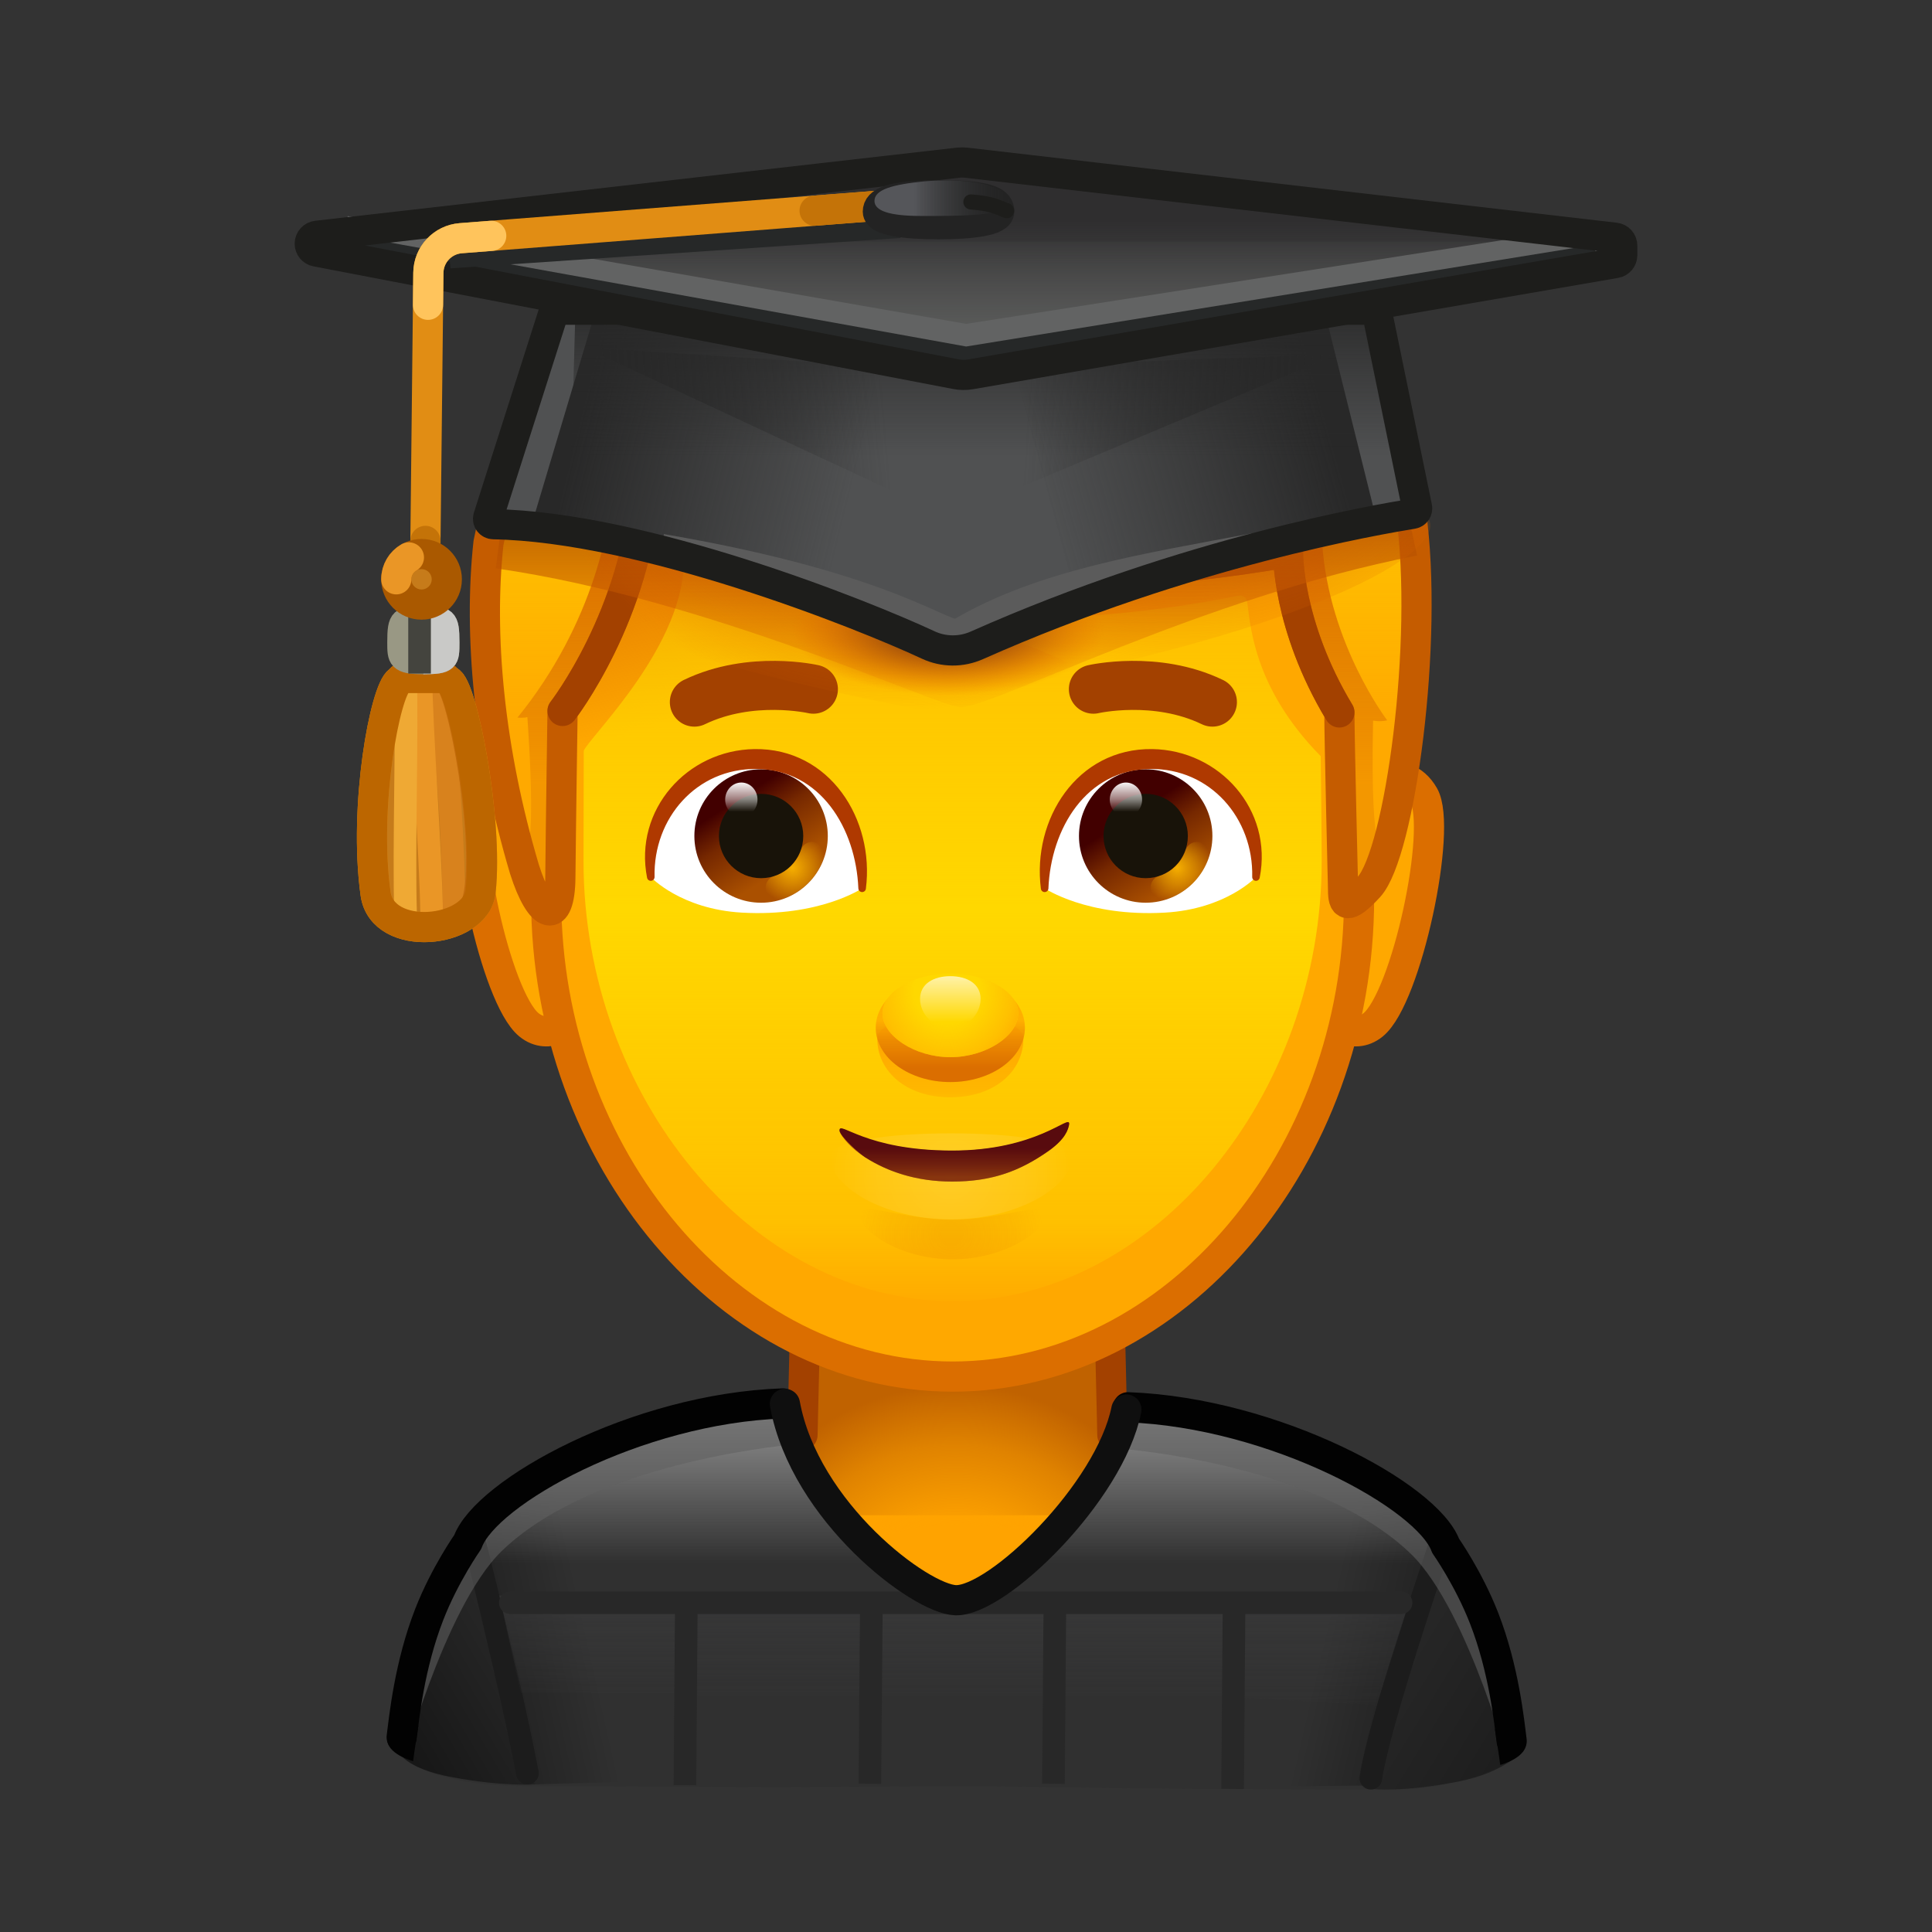 <svg xmlns="http://www.w3.org/2000/svg" xmlns:xlink="http://www.w3.org/1999/xlink" viewBox="0 0 512 512" width="512" height="512" style="width: 100%; height: 100%; transform: translate3d(0,0,0); content-visibility: visible;" preserveAspectRatio="xMidYMid meet"><rect x="0" y="0" width="512" height="512" fill="#333333" stroke="none"/><defs><clipPath id="__lottie_element_2"><rect width="512" height="512" x="0" y="0"></rect></clipPath><linearGradient id="__lottie_element_6" spreadMethod="pad" gradientUnits="userSpaceOnUse" x1="-49.614" y1="-11.889" x2="37.705" y2="9.558"><stop offset="17%" stop-color="rgb(40,40,40)" stop-opacity="1"></stop><stop offset="58%" stop-color="rgb(40,40,40)" stop-opacity="0.5"></stop><stop offset="100%" stop-color="rgb(40,40,40)" stop-opacity="0"></stop></linearGradient><linearGradient id="__lottie_element_7" spreadMethod="pad" gradientUnits="userSpaceOnUse" x1="49.114" y1="-15.186" x2="-42.29" y2="10.602"><stop offset="17%" stop-color="rgb(40,40,40)" stop-opacity="1"></stop><stop offset="58%" stop-color="rgb(40,40,40)" stop-opacity="0.5"></stop><stop offset="100%" stop-color="rgb(40,40,40)" stop-opacity="0"></stop></linearGradient><linearGradient id="__lottie_element_8" spreadMethod="pad" gradientUnits="userSpaceOnUse" x1="-0.558" y1="-29.946" x2="-0.558" y2="30.311"><stop offset="0%" stop-color="rgb(40,40,40)" stop-opacity="1"></stop><stop offset="36%" stop-color="rgb(40,40,40)" stop-opacity="0.5"></stop><stop offset="73%" stop-color="rgb(40,40,40)" stop-opacity="0"></stop></linearGradient><linearGradient id="__lottie_element_9" spreadMethod="pad" gradientUnits="userSpaceOnUse" x1="-60.072" y1="3.647" x2="55.843" y2="-6.31"><stop offset="0%" stop-color="rgb(40,40,40)" stop-opacity="1"></stop><stop offset="36%" stop-color="rgb(40,40,40)" stop-opacity="0.5"></stop><stop offset="73%" stop-color="rgb(40,40,40)" stop-opacity="0"></stop></linearGradient><linearGradient id="__lottie_element_10" spreadMethod="pad" gradientUnits="userSpaceOnUse" x1="58.417" y1="1.924" x2="-56.732" y2="-5.225"><stop offset="0%" stop-color="rgb(40,40,40)" stop-opacity="1"></stop><stop offset="36%" stop-color="rgb(40,40,40)" stop-opacity="0.5"></stop><stop offset="73%" stop-color="rgb(40,40,40)" stop-opacity="0"></stop></linearGradient><linearGradient id="__lottie_element_11" spreadMethod="pad" gradientUnits="userSpaceOnUse" x1="-0.899" y1="34.471" x2="-0.899" y2="-29.983"><stop offset="0%" stop-color="rgb(68,68,68)" stop-opacity="0"></stop><stop offset="36%" stop-color="rgb(57,57,57)" stop-opacity="0.5"></stop><stop offset="72%" stop-color="rgb(47,46,47)" stop-opacity="1"></stop></linearGradient><linearGradient id="__lottie_element_12" spreadMethod="pad" gradientUnits="userSpaceOnUse" x1="-0.538" y1="-21.627" x2="-0.538" y2="22.866"><stop offset="0%" stop-color="rgb(100,101,99)" stop-opacity="0"></stop><stop offset="50%" stop-color="rgb(100,101,99)" stop-opacity="0.5"></stop><stop offset="100%" stop-color="rgb(100,101,99)" stop-opacity="1"></stop></linearGradient><linearGradient id="__lottie_element_13" spreadMethod="pad" gradientUnits="userSpaceOnUse" x1="-20.59" y1="-0.526" x2="17.999" y2="-0.526"><stop offset="34%" stop-color="rgb(98,99,104)" stop-opacity="0.8"></stop><stop offset="67%" stop-color="rgb(69,70,72)" stop-opacity="0.4"></stop><stop offset="100%" stop-color="rgb(40,40,40)" stop-opacity="0"></stop></linearGradient><linearGradient id="__lottie_element_17" spreadMethod="pad" gradientUnits="userSpaceOnUse" x1="-0.475" y1="-32.726" x2="-0.475" y2="32.428"><stop offset="0%" stop-color="rgb(161,72,0)" stop-opacity="1"></stop><stop offset="50%" stop-color="rgb(197,87,0)" stop-opacity="0.5"></stop><stop offset="100%" stop-color="rgb(232,103,0)" stop-opacity="0"></stop></linearGradient><radialGradient id="__lottie_element_18" spreadMethod="pad" gradientUnits="userSpaceOnUse" cx="21.966" cy="-81.221" r="103.237" fx="21.966" fy="-81.221"><stop offset="31%" stop-color="rgb(151,74,12)" stop-opacity="1"></stop><stop offset="66%" stop-color="rgb(192,88,6)" stop-opacity="0.5"></stop><stop offset="100%" stop-color="rgb(232,103,0)" stop-opacity="0"></stop></radialGradient><radialGradient id="__lottie_element_19" spreadMethod="pad" gradientUnits="userSpaceOnUse" cx="19.774" cy="-94.771" r="112.347" fx="19.774" fy="-94.771"><stop offset="31%" stop-color="rgb(151,74,12)" stop-opacity="1"></stop><stop offset="66%" stop-color="rgb(192,88,6)" stop-opacity="0.5"></stop><stop offset="100%" stop-color="rgb(232,103,0)" stop-opacity="0"></stop></radialGradient><radialGradient id="__lottie_element_20" spreadMethod="pad" gradientUnits="userSpaceOnUse" cx="-0.59" cy="-0.04" r="17.241" fx="-0.59" fy="-0.04"><stop offset="31%" stop-color="rgb(151,74,12)" stop-opacity="1"></stop><stop offset="66%" stop-color="rgb(192,88,6)" stop-opacity="0.5"></stop><stop offset="100%" stop-color="rgb(232,103,0)" stop-opacity="0"></stop></radialGradient><linearGradient id="__lottie_element_24" spreadMethod="pad" gradientUnits="userSpaceOnUse" x1="32.319" y1="-13.983" x2="-27.809" y2="21.634"><stop offset="0%" stop-color="rgb(0,0,0)" stop-opacity="0"></stop><stop offset="50%" stop-color="rgb(0,0,0)" stop-opacity="0.3"></stop><stop offset="100%" stop-color="rgb(0,0,0)" stop-opacity="0.6"></stop></linearGradient><linearGradient id="__lottie_element_25" spreadMethod="pad" gradientUnits="userSpaceOnUse" x1="-29.508" y1="-11.445" x2="22.96" y2="20.725"><stop offset="31%" stop-color="rgb(0,0,0)" stop-opacity="0.2"></stop><stop offset="65%" stop-color="rgb(0,0,0)" stop-opacity="0.3"></stop><stop offset="100%" stop-color="rgb(0,0,0)" stop-opacity="0.4"></stop></linearGradient><linearGradient id="__lottie_element_26" spreadMethod="pad" gradientUnits="userSpaceOnUse" x1="-25.669" y1="-2.693" x2="20.288" y2="8.03"><stop offset="43%" stop-color="rgb(0,0,0)" stop-opacity="0"></stop><stop offset="71%" stop-color="rgb(0,0,0)" stop-opacity="0.15"></stop><stop offset="100%" stop-color="rgb(0,0,0)" stop-opacity="0.3"></stop></linearGradient><linearGradient id="__lottie_element_27" spreadMethod="pad" gradientUnits="userSpaceOnUse" x1="24.144" y1="-3.656" x2="-23.728" y2="7.068"><stop offset="43%" stop-color="rgb(0,0,0)" stop-opacity="0"></stop><stop offset="71%" stop-color="rgb(0,0,0)" stop-opacity="0.15"></stop><stop offset="100%" stop-color="rgb(0,0,0)" stop-opacity="0.3"></stop></linearGradient><linearGradient id="__lottie_element_28" spreadMethod="pad" gradientUnits="userSpaceOnUse" x1="-0.269" y1="34.541" x2="-0.269" y2="-30.274"><stop offset="32%" stop-color="rgb(154,154,154)" stop-opacity="0"></stop><stop offset="66%" stop-color="rgb(154,154,154)" stop-opacity="0.5"></stop><stop offset="100%" stop-color="rgb(154,154,154)" stop-opacity="1"></stop></linearGradient><linearGradient id="__lottie_element_29" spreadMethod="pad" gradientUnits="userSpaceOnUse" x1="-0.037" y1="16.129" x2="-0.037" y2="-13.626"><stop offset="0%" stop-color="rgb(64,64,65)" stop-opacity="0"></stop><stop offset="50%" stop-color="rgb(64,64,65)" stop-opacity="0.3"></stop><stop offset="100%" stop-color="rgb(64,64,65)" stop-opacity="0.6"></stop><stop offset="100%" stop-color="rgb(64,64,65)" stop-opacity="0.8"></stop><stop offset="100%" stop-color="rgb(64,64,65)" stop-opacity="1"></stop></linearGradient><linearGradient id="__lottie_element_30" spreadMethod="pad" gradientUnits="userSpaceOnUse" x1="-0.676" y1="16.163" x2="-0.676" y2="-14.094"><stop offset="0%" stop-color="rgb(64,64,65)" stop-opacity="0"></stop><stop offset="50%" stop-color="rgb(64,64,65)" stop-opacity="0.3"></stop><stop offset="100%" stop-color="rgb(64,64,65)" stop-opacity="0.6"></stop><stop offset="100%" stop-color="rgb(64,64,65)" stop-opacity="0.8"></stop><stop offset="100%" stop-color="rgb(64,64,65)" stop-opacity="1"></stop></linearGradient><linearGradient id="__lottie_element_31" spreadMethod="pad" gradientUnits="userSpaceOnUse" x1="-0.635" y1="17.093" x2="-0.635" y2="-16.128"><stop offset="0%" stop-color="rgb(64,64,65)" stop-opacity="0"></stop><stop offset="50%" stop-color="rgb(64,64,65)" stop-opacity="0.3"></stop><stop offset="100%" stop-color="rgb(64,64,65)" stop-opacity="0.6"></stop><stop offset="100%" stop-color="rgb(64,64,65)" stop-opacity="0.8"></stop><stop offset="100%" stop-color="rgb(64,64,65)" stop-opacity="1"></stop></linearGradient><linearGradient id="__lottie_element_32" spreadMethod="pad" gradientUnits="userSpaceOnUse" x1="-0.01" y1="16.163" x2="-0.01" y2="-15.852"><stop offset="0%" stop-color="rgb(64,64,65)" stop-opacity="0"></stop><stop offset="50%" stop-color="rgb(64,64,65)" stop-opacity="0.3"></stop><stop offset="100%" stop-color="rgb(64,64,65)" stop-opacity="0.6"></stop><stop offset="100%" stop-color="rgb(64,64,65)" stop-opacity="0.8"></stop><stop offset="100%" stop-color="rgb(64,64,65)" stop-opacity="1"></stop></linearGradient><linearGradient id="__lottie_element_33" spreadMethod="pad" gradientUnits="userSpaceOnUse" x1="-0.839" y1="17.287" x2="-0.839" y2="-13.182"><stop offset="0%" stop-color="rgb(64,64,65)" stop-opacity="0"></stop><stop offset="50%" stop-color="rgb(64,64,65)" stop-opacity="0.3"></stop><stop offset="100%" stop-color="rgb(64,64,65)" stop-opacity="0.6"></stop><stop offset="100%" stop-color="rgb(64,64,65)" stop-opacity="0.8"></stop><stop offset="100%" stop-color="rgb(64,64,65)" stop-opacity="1"></stop></linearGradient><linearGradient id="__lottie_element_37" spreadMethod="pad" gradientUnits="userSpaceOnUse" x1="-24.815" y1="-107.256" x2="-4.134" y2="-17.639"><stop offset="0%" stop-color="rgb(219,110,0)" stop-opacity="1"></stop><stop offset="39%" stop-color="rgb(219,110,0)" stop-opacity="0.5"></stop><stop offset="71%" stop-color="rgb(219,110,0)" stop-opacity="0"></stop></linearGradient><linearGradient id="__lottie_element_38" spreadMethod="pad" gradientUnits="userSpaceOnUse" x1="-0.45" y1="-116.323" x2="-0.45" y2="102.556"><stop offset="6%" stop-color="rgb(255,216,0)" stop-opacity="0"></stop><stop offset="15%" stop-color="rgb(255,216,0)" stop-opacity="0.5"></stop><stop offset="51%" stop-color="rgb(255,216,0)" stop-opacity="1"></stop><stop offset="89%" stop-color="rgb(255,216,0)" stop-opacity="0.5"></stop><stop offset="100%" stop-color="rgb(255,216,0)" stop-opacity="0"></stop></linearGradient><linearGradient id="__lottie_element_39" spreadMethod="pad" gradientUnits="userSpaceOnUse" x1="-3.619" y1="-5.551" x2="8.261" y2="12.836"><stop offset="0%" stop-color="rgb(66,0,0)"></stop><stop offset="38%" stop-color="rgb(118,40,0)"></stop><stop offset="100%" stop-color="rgb(170,80,0)"></stop></linearGradient><radialGradient id="__lottie_element_40" spreadMethod="pad" gradientUnits="userSpaceOnUse" cx="-0.682" cy="-0.767" r="9.429" fx="-0.682" fy="-0.767"><stop offset="0%" stop-color="rgb(246,175,0)" stop-opacity="1"></stop><stop offset="52%" stop-color="rgb(246,175,0)" stop-opacity="0.5"></stop><stop offset="100%" stop-color="rgb(246,175,0)" stop-opacity="0"></stop></radialGradient><linearGradient id="__lottie_element_41" spreadMethod="pad" gradientUnits="userSpaceOnUse" x1="-0.386" y1="-4.916" x2="-0.386" y2="3.207"><stop offset="0%" stop-color="rgb(255,255,255)" stop-opacity="1"></stop><stop offset="58%" stop-color="rgb(255,255,255)" stop-opacity="0.5"></stop><stop offset="100%" stop-color="rgb(255,255,255)" stop-opacity="0"></stop></linearGradient><linearGradient id="__lottie_element_42" spreadMethod="pad" gradientUnits="userSpaceOnUse" x1="-12.696" y1="-5.551" x2="-0.815" y2="12.836"><stop offset="0%" stop-color="rgb(66,0,0)"></stop><stop offset="38%" stop-color="rgb(118,40,0)"></stop><stop offset="100%" stop-color="rgb(170,80,0)"></stop></linearGradient><radialGradient id="__lottie_element_43" spreadMethod="pad" gradientUnits="userSpaceOnUse" cx="-0.688" cy="-0.767" r="9.429" fx="-0.688" fy="-0.767"><stop offset="0%" stop-color="rgb(246,175,0)" stop-opacity="1"></stop><stop offset="52%" stop-color="rgb(246,175,0)" stop-opacity="0.5"></stop><stop offset="100%" stop-color="rgb(246,175,0)" stop-opacity="0"></stop></radialGradient><linearGradient id="__lottie_element_44" spreadMethod="pad" gradientUnits="userSpaceOnUse" x1="-0.462" y1="-4.916" x2="-0.462" y2="3.207"><stop offset="0%" stop-color="rgb(255,255,255)" stop-opacity="1"></stop><stop offset="58%" stop-color="rgb(255,255,255)" stop-opacity="0.5"></stop><stop offset="100%" stop-color="rgb(255,255,255)" stop-opacity="0"></stop></linearGradient><radialGradient id="__lottie_element_45" spreadMethod="pad" gradientUnits="userSpaceOnUse" cx="-0.412" cy="-0.137" r="24.39" fx="-0.412" fy="-0.137"><stop offset="10%" stop-color="rgb(219,110,0)" stop-opacity="1"></stop><stop offset="67%" stop-color="rgb(219,110,0)" stop-opacity="0.5"></stop><stop offset="100%" stop-color="rgb(219,110,0)" stop-opacity="0"></stop></radialGradient><radialGradient id="__lottie_element_46" spreadMethod="pad" gradientUnits="userSpaceOnUse" cx="-0.038" cy="-0.749" r="32.169" fx="-0.038" fy="-0.749"><stop offset="0%" stop-color="rgb(255,255,254)" stop-opacity="1"></stop><stop offset="63%" stop-color="rgb(255,255,254)" stop-opacity="0.5"></stop><stop offset="100%" stop-color="rgb(255,255,254)" stop-opacity="0"></stop></radialGradient><linearGradient id="__lottie_element_47" spreadMethod="pad" gradientUnits="userSpaceOnUse" x1="-0.909" y1="6.749" x2="-0.909" y2="-2.764"><stop offset="0%" stop-color="rgb(88,11,14)" stop-opacity="0.5"></stop><stop offset="36%" stop-color="rgb(88,11,14)" stop-opacity="0.75"></stop><stop offset="80%" stop-color="rgb(88,11,14)" stop-opacity="1"></stop></linearGradient><linearGradient id="__lottie_element_48" spreadMethod="pad" gradientUnits="userSpaceOnUse" x1="-0.849" y1="-3.819" x2="-0.849" y2="16.221"><stop offset="0%" stop-color="rgb(255,168,0)" stop-opacity="1"></stop><stop offset="66%" stop-color="rgb(255,165,0)" stop-opacity="0.5"></stop><stop offset="100%" stop-color="rgb(255,163,0)" stop-opacity="0"></stop></linearGradient><linearGradient id="__lottie_element_49" spreadMethod="pad" gradientUnits="userSpaceOnUse" x1="-0.849" y1="12.474" x2="-0.849" y2="-5.809"><stop offset="11%" stop-color="rgb(219,110,0)" stop-opacity="1"></stop><stop offset="51%" stop-color="rgb(219,110,0)" stop-opacity="0.5"></stop><stop offset="80%" stop-color="rgb(219,110,0)" stop-opacity="0"></stop></linearGradient><radialGradient id="__lottie_element_50" spreadMethod="pad" gradientUnits="userSpaceOnUse" cx="-0.849" cy="-6.425" r="23.314" fx="-0.849" fy="-6.425"><stop offset="37%" stop-color="rgb(255,168,0)" stop-opacity="0"></stop><stop offset="75%" stop-color="rgb(255,168,0)" stop-opacity="0.5"></stop><stop offset="100%" stop-color="rgb(255,168,0)" stop-opacity="1"></stop></radialGradient><linearGradient id="__lottie_element_51" spreadMethod="pad" gradientUnits="userSpaceOnUse" x1="-0.849" y1="-7.611" x2="-0.849" y2="5.199"><stop offset="0%" stop-color="rgb(255,255,254)" stop-opacity="1"></stop><stop offset="50%" stop-color="rgb(255,255,254)" stop-opacity="0.5"></stop><stop offset="100%" stop-color="rgb(255,255,254)" stop-opacity="0"></stop></linearGradient><linearGradient id="__lottie_element_52" spreadMethod="pad" gradientUnits="userSpaceOnUse" x1="-0.521" y1="-34.753" x2="-0.521" y2="46.646"><stop offset="11%" stop-color="rgb(255,169,0)" stop-opacity="0"></stop><stop offset="48%" stop-color="rgb(255,169,0)" stop-opacity="0.5"></stop><stop offset="100%" stop-color="rgb(255,169,0)" stop-opacity="1"></stop></linearGradient><linearGradient id="__lottie_element_53" spreadMethod="pad" gradientUnits="userSpaceOnUse" x1="-0.001" y1="74.652" x2="-0.001" y2="-89.073"><stop offset="8%" stop-color="rgb(218,110,0)" stop-opacity="0.3"></stop><stop offset="27%" stop-color="rgb(218,110,0)" stop-opacity="0.65"></stop><stop offset="46%" stop-color="rgb(218,110,0)" stop-opacity="1"></stop><stop offset="59%" stop-color="rgb(218,110,0)" stop-opacity="0.5"></stop><stop offset="79%" stop-color="rgb(218,110,0)" stop-opacity="0"></stop></linearGradient><radialGradient id="__lottie_element_57" spreadMethod="pad" gradientUnits="userSpaceOnUse" cx="-1.192" cy="67.9" r="65.8" fx="-1.192" fy="67.9"><stop offset="41%" stop-color="rgb(255,163,0)" stop-opacity="1"></stop><stop offset="75%" stop-color="rgb(255,163,0)" stop-opacity="0.5"></stop><stop offset="99%" stop-color="rgb(255,163,0)" stop-opacity="0"></stop></radialGradient></defs><g clip-path="url(#__lottie_element_2)"><g style="display: block;" transform="matrix(1,0,0,1,0,0)" opacity="1"><g opacity="1" transform="matrix(1,0,0,1,253.731,382.781)"><g opacity="1" transform="matrix(1,0,0,1,0,0)"><path fill="rgb(192,98,0)" fill-opacity="1" d=" M40.076,-44.294 C40.076,-44.294 0,-40.331 0,-40.331 C0,-40.331 -40.076,-44.294 -40.076,-44.294 C-40.076,-44.294 -41.062,14.045 -41.062,14.045 C-41.062,14.045 -22.663,44.294 0.542,44.294 C23.747,44.294 41.062,14.045 41.062,14.045 C41.062,14.045 40.076,-44.294 40.076,-44.294z"></path></g></g><g opacity="1" transform="matrix(1,0,0,1,254.367,420.471)"><path fill="rgb(255,163,0)" fill-opacity="1" d=" M-40.426,18.907 C-40.426,18.907 40.426,18.907 40.426,18.907 C40.426,18.907 40.426,-18.907 40.426,-18.907 C40.426,-18.907 -40.426,-18.907 -40.426,-18.907 C-40.426,-18.907 -40.426,18.907 -40.426,18.907z"></path></g><g opacity="1" transform="matrix(1,0,0,1,254.442,364.372)"><path fill="url(#__lottie_element_57)" fill-opacity="1" d=" M39.89,-43.037 C39.89,-43.037 -0.186,-39.429 -0.186,-39.429 C-0.186,-39.429 -40.262,-43.037 -40.262,-43.037 C-40.262,-43.037 -41.248,10.092 -41.248,10.092 C-41.248,10.092 -47.07,30.829 -30.364,41.736 C-24.402,45.628 -14.342,39.551 -1.354,39.551 C15.757,39.551 25.271,44.799 31.932,39.952 C47.365,28.72 40.876,10.092 40.876,10.092 C40.876,10.092 39.89,-43.037 39.89,-43.037z"></path></g><g opacity="1" transform="matrix(1,0,0,1,253.731,359.39)"><path stroke-linecap="round" stroke-linejoin="round" fill-opacity="0" stroke="rgb(163,65,0)" stroke-opacity="1" stroke-width="8" d=" M41.062,20.902 C41.062,20.902 40.076,-20.902 40.076,-20.902 C40.076,-20.902 0,-17.859 0,-17.859 C0,-17.859 -40.076,-20.902 -40.076,-20.902 C-40.076,-20.902 -41.062,20.902 -41.062,20.902"></path></g></g><g style="display: block;" transform="matrix(1,0,0,1,0,0)" opacity="1"><g opacity="1" transform="matrix(1,0,0,1,0,0)"><g opacity="1" transform="matrix(1,0,0,1,138.966,239.594)"><path fill="rgb(255,168,0)" fill-opacity="1" d=" M3.663,-31.182 C3.663,-31.182 -6.74,-38.253 -12.209,-28.777 C-17.212,-20.109 -7.652,24.702 1.18,31.969 C6.613,36.44 12.495,30.925 12.495,30.925 C16.078,28.473 10.263,-22.193 3.663,-31.182z"></path><path stroke-linecap="round" stroke-linejoin="round" fill-opacity="0" stroke="rgb(219,110,0)" stroke-opacity="1" stroke-width="8" d=" M3.663,-31.182 C3.663,-31.182 -6.74,-38.253 -12.209,-28.777 C-17.212,-20.109 -7.652,24.702 1.18,31.969 C6.613,36.44 12.495,30.925 12.495,30.925 C16.078,28.473 10.263,-22.193 3.663,-31.182z"></path></g><g opacity="1" transform="matrix(1,0,0,1,365.109,239.594)"><path fill="rgb(255,168,0)" fill-opacity="1" d=" M-3.663,-31.182 C-3.663,-31.182 6.74,-38.253 12.209,-28.777 C17.212,-20.109 7.652,24.702 -1.18,31.969 C-6.613,36.44 -12.495,30.925 -12.495,30.925 C-16.078,28.473 -10.263,-22.193 -3.663,-31.182z"></path><path stroke-linecap="round" stroke-linejoin="round" fill-opacity="0" stroke="rgb(219,110,0)" stroke-opacity="1" stroke-width="8" d=" M-3.663,-31.182 C-3.663,-31.182 6.74,-38.253 12.209,-28.777 C17.212,-20.109 7.652,24.702 -1.18,31.969 C-6.613,36.44 -12.495,30.925 -12.495,30.925 C-16.078,28.473 -10.263,-22.193 -3.663,-31.182z"></path></g></g><g opacity="1" transform="matrix(1,0,0,1,0,0)"><g opacity="1" transform="matrix(1,0,0,1,251.815,221.256)"><path fill="rgb(255,168,0)" fill-opacity="1" d=" M108.348,16.783 C108.348,85.558 59.516,143.554 0.636,143.554 C-58.244,143.554 -107.077,85.558 -107.077,16.783 C-117.911,-97.55 -57.58,-143.554 0.636,-143.554 C57.325,-143.554 108.348,-125.615 108.348,16.783z"></path></g><g opacity="1" transform="matrix(1,0,0,1,251.815,221.256)"><path fill="url(#__lottie_element_37)" fill-opacity="1" d=" M108.348,16.783 C108.348,85.558 59.516,143.554 0.636,143.554 C-58.244,143.554 -107.077,85.558 -107.077,16.783 C-117.911,-97.55 -57.58,-143.554 0.636,-143.554 C57.325,-143.554 108.348,-125.615 108.348,16.783z"></path></g><g opacity="1" transform="matrix(1,0,0,1,251.815,221.256)"><path stroke-linecap="round" stroke-linejoin="round" fill-opacity="0" stroke="rgb(219,110,0)" stroke-opacity="1" stroke-width="8" d=" M108.348,16.783 C108.348,85.558 59.516,143.554 0.636,143.554 C-58.244,143.554 -107.077,85.558 -107.077,16.783 C-117.911,-97.55 -57.58,-143.554 0.636,-143.554 C57.325,-143.554 108.348,-125.615 108.348,16.783z"></path></g><g opacity="1" transform="matrix(1,0,0,1,252.45,245.323)"><g opacity="1" transform="matrix(1,0,0,1,0,0)"><path fill="url(#__lottie_element_38)" fill-opacity="1" d=" M97.55,-44.929 C79.078,-63.69 78.92,-80.91 78.027,-85.969 C77.846,-86.995 76.857,-87.674 75.835,-87.47 C-4.67,-71.428 -58.64,-92.062 -68.318,-99.125 C-69.441,-99.945 -71.299,-99.297 -71.247,-97.908 C-70.368,-74.608 -96.549,-49.762 -97.752,-46.335 C-97.77,-44.977 -97.812,-18.746 -97.812,-17.09 C-97.812,44.933 -53.468,99.486 0,99.486 C53.468,99.486 97.812,44.933 97.812,-17.09 C97.812,-22.551 97.576,-44.024 97.55,-44.929z"></path></g></g></g><g opacity="1" transform="matrix(1,0,0,1,0,0)"><g opacity="1" transform="matrix(1,0,0,1,305.529,183.849)"><path stroke-linecap="round" stroke-linejoin="round" fill-opacity="0" stroke="rgb(163,65,0)" stroke-opacity="1" stroke-width="13" d=" M-15.77,-1.21 C-15.77,-1.21 0.778,-5.029 15.77,2.216"></path></g><g opacity="1" transform="matrix(1,0,0,1,199.786,183.849)"><path stroke-linecap="round" stroke-linejoin="round" fill-opacity="0" stroke="rgb(163,65,0)" stroke-opacity="1" stroke-width="13" d=" M15.77,-1.21 C15.77,-1.21 -0.778,-5.029 -15.77,2.216"></path></g></g><g opacity="1" transform="matrix(1,0,0,1,0,0)"><g opacity="1" transform="matrix(1,0,0,1,0,0)"><g opacity="1" transform="matrix(1,0,0,1,304.915,221.551)"><path fill="rgb(255,255,255)" fill-opacity="1" d=" M-28.074,13.86 C-28.074,13.86 -29.545,-3.057 -17.545,-14.05 C-7.236,-23.495 12.173,-22.568 21.9,-10.467 C29.821,-0.614 27.935,10.874 27.935,10.874 C27.935,10.874 20.027,19.377 3.796,20.303 C-16.854,21.482 -28.074,13.86 -28.074,13.86z"></path></g><g opacity="1" transform="matrix(1,0,0,1,303.619,221.551)"><path fill="url(#__lottie_element_39)" fill-opacity="1" d=" M17.68,0 C17.68,9.764 9.764,17.68 0,17.68 C-9.764,17.68 -17.68,9.764 -17.68,0 C-17.68,-9.764 -9.764,-17.68 0,-17.68 C9.764,-17.68 17.68,-9.764 17.68,0z"></path></g><g opacity="1" transform="matrix(1,0,0,1,312.682,230.767)"><g opacity="1" transform="matrix(1,0,0,1,0,0)"><path fill="url(#__lottie_element_40)" fill-opacity="1" d=" M-4.533,7.657 C-5.915,7.657 -7.193,6.766 -7.622,5.376 C-8.149,3.67 -7.192,1.859 -5.485,1.333 C-2.22,0.326 0.379,-2.211 1.467,-5.452 C2.036,-7.146 3.872,-8.056 5.561,-7.489 C7.255,-6.921 8.166,-5.087 7.598,-3.394 C5.849,1.816 1.671,5.894 -3.579,7.513 C-3.896,7.611 -4.218,7.657 -4.533,7.657z"></path></g></g><g opacity="1" transform="matrix(1,0,0,1,303.619,221.551)"><path fill="rgb(24,19,9)" fill-opacity="1" d=" M11.174,0 C11.174,6.171 6.171,11.173 0,11.173 C-6.171,11.173 -11.174,6.171 -11.174,0 C-11.174,-6.171 -6.171,-11.173 0,-11.173 C6.171,-11.173 11.174,-6.171 11.174,0z"></path></g><g opacity="1" transform="matrix(1,0,0,1,304.967,217.46)"><path fill="rgb(175,57,0)" fill-opacity="1" d=" M-28.127,17.95 C-30.41,0.087 -18.863,-18.217 0.367,-17.947 C17.657,-17.704 31.311,-2.379 27.882,14.965 C28.256,-1.138 16.363,-14.869 -0.147,-14.672 C-17.88,-14.46 -27.463,1.753 -28.127,17.95z"></path><path stroke-linecap="round" stroke-linejoin="round" fill-opacity="0" stroke="rgb(175,57,0)" stroke-opacity="1" stroke-width="2" d=" M-28.127,17.95 C-30.41,0.087 -18.863,-18.217 0.367,-17.947 C17.657,-17.704 31.311,-2.379 27.882,14.965 C28.256,-1.138 16.363,-14.869 -0.147,-14.672 C-17.88,-14.46 -27.463,1.753 -28.127,17.95z"></path></g><g opacity="1" transform="matrix(1,0,0,1,298.386,211.916)"><path fill="url(#__lottie_element_41)" fill-opacity="1" d=" M4.282,0 C4.282,2.506 2.365,4.537 0,4.537 C-2.365,4.537 -4.282,2.506 -4.282,0 C-4.282,-2.506 -2.365,-4.537 0,-4.537 C2.365,-4.537 4.282,-2.506 4.282,0z"></path></g></g><g opacity="1" transform="matrix(1,0,0,1,0,0)"><g opacity="1" transform="matrix(1,0,0,1,200.4,221.551)"><path fill="rgb(255,255,255)" fill-opacity="1" d=" M28.074,13.86 C28.074,13.86 29.545,-3.057 17.545,-14.05 C7.236,-23.495 -12.173,-22.568 -21.9,-10.467 C-29.821,-0.614 -27.935,10.874 -27.935,10.874 C-27.935,10.874 -20.027,19.377 -3.796,20.303 C16.854,21.482 28.074,13.86 28.074,13.86z"></path></g><g opacity="1" transform="matrix(1,0,0,1,201.696,221.551)"><path fill="url(#__lottie_element_42)" fill-opacity="1" d=" M17.68,0 C17.68,9.764 9.764,17.68 0,17.68 C-9.764,17.68 -17.68,9.764 -17.68,0 C-17.68,-9.764 -9.764,-17.68 0,-17.68 C9.764,-17.68 17.68,-9.764 17.68,0z"></path></g><g opacity="1" transform="matrix(1,0,0,1,210.688,230.767)"><g opacity="1" transform="matrix(1,0,0,1,0,0)"><path fill="url(#__lottie_element_43)" fill-opacity="1" d=" M-4.533,7.657 C-5.915,7.657 -7.193,6.766 -7.622,5.376 C-8.149,3.67 -7.192,1.859 -5.485,1.333 C-2.22,0.326 0.379,-2.211 1.467,-5.452 C2.035,-7.146 3.871,-8.056 5.561,-7.489 C7.254,-6.921 8.166,-5.087 7.598,-3.394 C5.849,1.816 1.671,5.894 -3.579,7.513 C-3.896,7.611 -4.218,7.657 -4.533,7.657z"></path></g></g><g opacity="1" transform="matrix(1,0,0,1,201.696,221.551)"><path fill="rgb(24,19,9)" fill-opacity="1" d=" M11.174,0 C11.174,6.171 6.171,11.173 0,11.173 C-6.171,11.173 -11.174,6.171 -11.174,0 C-11.174,-6.171 -6.171,-11.173 0,-11.173 C6.171,-11.173 11.174,-6.171 11.174,0z"></path></g><g opacity="1" transform="matrix(1,0,0,1,200.347,217.46)"><path fill="rgb(175,57,0)" fill-opacity="1" d=" M28.127,17.95 C30.41,0.087 18.863,-18.217 -0.367,-17.947 C-17.657,-17.704 -31.311,-2.379 -27.882,14.965 C-28.256,-1.138 -16.363,-14.869 0.147,-14.672 C17.88,-14.46 27.463,1.753 28.127,17.95z"></path><path stroke-linecap="round" stroke-linejoin="round" fill-opacity="0" stroke="rgb(175,57,0)" stroke-opacity="1" stroke-width="2" d=" M28.127,17.95 C30.41,0.087 18.863,-18.217 -0.367,-17.947 C-17.657,-17.704 -31.311,-2.379 -27.882,14.965 C-28.256,-1.138 -16.363,-14.869 0.147,-14.672 C17.88,-14.46 27.463,1.753 28.127,17.95z"></path></g><g opacity="1" transform="matrix(1,0,0,1,196.462,211.916)"><path fill="url(#__lottie_element_44)" fill-opacity="1" d=" M4.282,0 C4.282,2.506 2.365,4.537 0,4.537 C-2.365,4.537 -4.282,2.506 -4.282,0 C-4.282,-2.506 -2.365,-4.537 0,-4.537 C2.365,-4.537 4.282,-2.506 4.282,0z"></path></g></g></g><g opacity="1" transform="matrix(1,0,0,1,0,0)"><g opacity="0.17" transform="matrix(1,0,0,1,252.412,327.137)"><path fill="url(#__lottie_element_45)" fill-opacity="1" d=" M24.372,-4.916 C24.372,-0.626 13.46,6.593 0,6.593 C-13.46,6.593 -24.372,-0.626 -24.372,-4.916 C-24.372,-9.206 -13.46,-3.909 0,-3.909 C13.46,-3.909 24.372,-9.206 24.372,-4.916z"></path></g><g opacity="0.15" transform="matrix(1,0,0,1,252.038,311.749)"><path fill="url(#__lottie_element_46)" fill-opacity="1" d=" M32.148,-5.363 C32.148,2.692 17.755,11.404 0,11.404 C-17.755,11.404 -32.148,2.692 -32.148,-5.363 C-32.148,-13.418 32.148,-13.418 32.148,-5.363z"></path></g><g opacity="0.6" transform="matrix(1,0,0,1,252.9,305.253)"><path fill="rgb(136,24,4)" fill-opacity="1" d=" M-30.422,-5.732 C-30.619,-5.075 -28.307,-1.806 -24.942,0.556 C-18.322,5.202 -10.074,7.859 -0.676,7.875 C9.261,7.892 16.915,5.43 24.986,-0.21 C28.229,-2.476 30.511,-6.211 30.432,-7.392 C30.249,-10.149 22.787,-0.211 -0.746,-0.292 C-24.287,-0.373 -29.778,-7.875 -30.422,-5.732z"></path></g><g opacity="1" transform="matrix(1,0,0,1,252.909,305.251)"><path fill="url(#__lottie_element_47)" fill-opacity="1" d=" M-30.431,-5.73 C-30.431,-4.192 -25.076,0.545 -23.636,1.457 C-17.495,5.344 -10.031,7.876 -0.545,7.876 C10.095,7.876 17.413,5.132 25.263,-0.464 C29.382,-3.4 30.24,-5.864 30.422,-7.39 C30.752,-10.149 21.907,-0.266 -0.82,-0.338 C-23.545,-0.41 -30.431,-8.278 -30.431,-5.73z"></path></g></g><g opacity="1" transform="matrix(1,0,0,1,0,0)"><g opacity="1" transform="matrix(1,0,0,1,251.849,279.819)"><path fill="url(#__lottie_element_48)" fill-opacity="1" d=" M19.356,-4.546 C19.356,4.027 11.764,10.976 0,10.976 C-11.764,10.976 -19.356,4.027 -19.356,-4.546 C-19.356,-13.119 19.356,-13.119 19.356,-4.546z"></path></g><g opacity="0.8" transform="matrix(1,0,0,1,251.849,272.526)"><path fill="rgb(255,168,0)" fill-opacity="1" d=" M19.761,-0.17 C19.761,7.783 10.914,14.231 0,14.231 C-10.914,14.231 -19.761,7.783 -19.761,-0.17 C-19.761,-8.124 -10.914,-14.231 0,-14.231 C10.914,-14.231 19.761,-8.124 19.761,-0.17z"></path></g><g opacity="1" transform="matrix(1,0,0,1,251.849,272.526)"><path fill="url(#__lottie_element_49)" fill-opacity="1" d=" M19.761,-0.17 C19.761,7.783 10.914,14.231 0,14.231 C-10.914,14.231 -19.761,7.783 -19.761,-0.17 C-19.761,-8.124 -10.914,-14.231 0,-14.231 C10.914,-14.231 19.761,-8.124 19.761,-0.17z"></path></g><g opacity="1" transform="matrix(1,0,0,1,251.849,269.081)"><path fill="rgb(255,216,0)" fill-opacity="1" d=" M17.985,-0.53 C17.985,5.391 9.441,11.081 0,11.081 C-9.442,11.081 -17.985,5.391 -17.985,-0.53 C-17.985,-6.451 -9.442,-11.081 0,-11.081 C9.441,-11.081 17.985,-6.451 17.985,-0.53z"></path></g><g opacity="1" transform="matrix(1,0,0,1,251.849,269.081)"><path fill="url(#__lottie_element_50)" fill-opacity="1" d=" M17.985,-0.53 C17.985,5.391 9.441,11.081 0,11.081 C-9.442,11.081 -17.985,5.391 -17.985,-0.53 C-17.985,-6.451 -9.442,-11.081 0,-11.081 C9.441,-11.081 17.985,-6.451 17.985,-0.53z"></path></g><g opacity="0.7" transform="matrix(1,0,0,1,251.849,265.611)"><path fill="url(#__lottie_element_51)" fill-opacity="1" d=" M8.024,-0.882 C8.024,3.136 4.431,6.916 0,6.916 C-4.431,6.916 -8.024,3.136 -8.024,-0.882 C-8.024,-4.9 -4.431,-6.916 0,-6.916 C4.431,-6.916 8.024,-4.9 8.024,-0.882z"></path></g></g><g opacity="1" transform="matrix(1,0,0,1,0,0)"><g opacity="1" transform="matrix(1,0,0,1,251.521,145.753)"><path fill="rgb(255,206,1)" fill-opacity="1" d=" M-80.206,-18.171 C-80.09,-19.169 -78.95,-19.702 -78.108,-19.135 C-71.038,-14.372 -43.641,1.774 5.364,3.755 C53.242,5.691 80.67,-0.165 87.199,-1.78 C87.995,-1.977 88.775,-1.439 88.858,-0.635 C89.388,4.516 91.903,21.796 102.787,39.819 C103.769,41.446 104.269,43.313 104.269,45.205 C104.269,45.205 104.269,89.119 104.269,89.119 C104.269,90.619 105.775,91.736 107.207,91.221 C110.061,90.194 114.267,86.29 116.399,72.772 C119.81,51.144 127.392,15.719 120.569,-15.605 C113.746,-46.929 90.027,-81.313 38.474,-89.672 C-17.66,-98.774 -75.777,-87.708 -97.396,-51.591 C-101.639,-49.168 -146.365,-16.228 -107.686,90.877 C-107.014,92.738 -103.279,93.52 -103.279,91.545 C-103.279,91.545 -103.84,45.622 -103.84,45.622 C-103.84,43.27 -103.043,40.99 -101.599,39.115 C-96.436,32.409 -83.868,13.256 -80.206,-18.171z"></path></g><g opacity="1" transform="matrix(1,0,0,1,251.521,145.753)"><path fill="url(#__lottie_element_52)" fill-opacity="1" d=" M-80.206,-18.171 C-80.09,-19.169 -78.95,-19.702 -78.108,-19.135 C-71.038,-14.372 -43.641,1.774 5.364,3.755 C53.242,5.691 80.67,-0.165 87.199,-1.78 C87.995,-1.977 88.775,-1.439 88.858,-0.635 C89.388,4.516 91.903,21.796 102.787,39.819 C103.769,41.446 104.269,43.313 104.269,45.205 C104.269,45.205 104.269,89.119 104.269,89.119 C104.269,90.619 105.775,91.736 107.207,91.221 C110.061,90.194 114.267,86.29 116.399,72.772 C119.81,51.144 127.392,15.719 120.569,-15.605 C113.746,-46.929 90.027,-81.313 38.474,-89.672 C-17.66,-98.774 -75.777,-87.708 -97.396,-51.591 C-101.639,-49.168 -146.365,-16.228 -107.686,90.877 C-107.014,92.738 -103.279,93.52 -103.279,91.545 C-103.279,91.545 -103.84,45.622 -103.84,45.622 C-103.84,43.27 -103.043,40.99 -101.599,39.115 C-96.436,32.409 -83.868,13.256 -80.206,-18.171z"></path></g><g opacity="1" transform="matrix(1,0,0,1,252.001,146.348)"><path fill="url(#__lottie_element_53)" fill-opacity="1" d=" M114.939,77.198 C112.661,86.704 106.278,94.191 106.278,92.69 C106.278,92.69 102.949,42.454 102.949,42.454 C89.884,18.323 88.913,6.826 88.382,1.671 C88.293,0.866 54.892,9.016 7.018,7.08 C-41.994,5.09 -74.462,-11.098 -81.538,-15.862 C-82.379,-16.428 -77.722,10.061 -102.083,41.424 C-103.53,43.287 -105.299,92.69 -105.299,92.69 C-111.309,90.956 -113.504,81.939 -115.726,71.608 C-108.428,95.348 -112.244,43.687 -112.244,43.687 C-113.051,43.982 -114.874,43.834 -114.874,43.834 C-94.664,18.969 -89.282,-8.596 -89.727,-21.482 C-90.07,-31.419 -91.489,-37.166 -95.188,-38.98 C-107.501,-45.019 -121.873,-2.742 -121.873,-2.742 C-122.792,-31.905 -103.055,-46.917 -97.052,-50.397 C-72.938,-84.374 -18.137,-99.371 37.995,-90.268 C89.55,-81.915 113.657,-59.315 121.904,-5.146 C118.339,-58.178 72.913,-84.23 4.574,-84.122 C-49.195,-84.037 -71.636,-67.63 -80.444,-57.711 C-83.079,-54.743 -85.968,-47.381 -83.212,-42.18 C-74.666,-26.05 -44.633,-9.083 9.101,-6.005 C66.677,-2.707 109.25,-15.368 110.146,-15.64 C103.888,-10.05 98.397,-2.22 98.397,-2.22 C100.252,24.431 115.624,44.542 115.624,44.542 C113.583,45.04 111.878,44.611 111.878,44.611 C111.039,85.834 114.939,77.198 114.939,77.198z"></path></g><g opacity="1" transform="matrix(1,0,0,1,251.947,147.16)"><path stroke-linecap="round" stroke-linejoin="round" fill-opacity="0" stroke="rgb(197,92,0)" stroke-opacity="1" stroke-width="8" d=" M-80.898,-18.75 C-40.09,6.003 27.903,10.003 89.408,-0.832 C89.408,-0.832 89.058,18.495 103.003,41.642 C102.989,48.068 103.986,88.798 103.986,88.798 C103.986,92.527 104.883,94.37 110.821,87.903 C119.04,78.952 126.777,22.947 121.958,-11.471 C116.77,-48.519 92.584,-94.121 2.987,-94.125 C-72.402,-94.128 -95.768,-58.19 -97.821,-52.998 C-111.036,-47.197 -117.197,-28.534 -122.487,-3.324 C-125.145,20.986 -122.368,51.572 -112.946,83.231 C-108.721,96.561 -103.565,98.093 -103.448,85.408 C-103.331,72.723 -102.865,41.249 -102.865,41.249 C-102.865,41.249 -83.051,15.774 -80.898,-18.75z"></path></g><g opacity="1" transform="matrix(1,0,0,1,252.016,158.606)"><path stroke-linecap="round" stroke-linejoin="round" fill-opacity="0" stroke="rgb(163,65,0)" stroke-opacity="1" stroke-width="8" d=" M-102.934,29.803 C-102.934,29.803 -83.12,4.328 -80.967,-30.196 C-40.159,-5.443 27.834,-1.443 89.339,-12.278 C89.339,-12.278 88.989,7.049 102.934,30.196"></path></g></g></g><g style="display: block;" transform="matrix(1,0,0,1,0,0)" opacity="1"><g opacity="1" transform="matrix(1,0,0,1,254.273,425.084)"><path fill="rgb(48,48,48)" fill-opacity="1" d=" M45.156,-49.055 C45.156,-49.055 45.156,-49.222 45.156,-49.222 C45.156,-49.222 26.259,0 0,-0.009 C-20.355,-0.016 -44.224,-49.223 -44.224,-49.223 C-44.224,-49.223 -44.224,-49.222 -44.224,-49.222 C-72.247,-47.683 -104.808,-42.04 -125.437,-21.814 C-139.459,-8.066 -146.857,13.246 -148.639,39.997 C-148.639,39.997 -141.106,48.271 -114.501,48.271 C-114.501,48.271 -48.228,48.548 -48.228,48.548 C-48.228,48.548 3.161,48.28 3.161,48.28 C3.161,48.28 60.55,49.002 60.55,49.002 C60.55,49.002 113.318,49.223 113.318,49.223 C137.205,49.254 148.639,39.898 148.639,39.898 C145.401,-31.102 93.842,-46.323 45.156,-49.055z"></path></g><g opacity="1" transform="matrix(1,0,0,1,123.681,439.983)"><path fill="url(#__lottie_element_24)" fill-opacity="1" d=" M1.656,-32.97 C1.656,-32.97 -15.239,6.819 -15.239,6.819 C-15.239,6.819 -18.048,24.16 -18.048,24.16 C-18.048,24.16 -16.534,28.615 -4.133,30.947 C9.782,33.564 18.048,32.894 18.048,32.894 C18.048,32.894 1.656,-32.97 1.656,-32.97z"></path></g><g opacity="1" transform="matrix(1,0,0,1,383.508,442.445)"><path fill="url(#__lottie_element_25)" fill-opacity="1" d=" M-0.93,-31.805 C-0.93,-31.805 17.147,3.208 17.147,3.208 C17.147,3.208 19.956,21.548 19.956,21.548 C19.956,21.548 15.42,27.242 3.037,29.668 C-12.184,32.649 -19.956,31.64 -19.956,31.64 C-19.956,31.64 -0.93,-31.805 -0.93,-31.805z"></path></g><g opacity="1" transform="matrix(1,0,0,1,356.669,430.693)"><path fill="url(#__lottie_element_26)" fill-opacity="1" d=" M-4.307,-42.756 C-4.307,-42.756 -23.858,42.756 -23.858,42.756 C-23.858,42.756 6.626,42.498 6.626,42.498 C6.626,42.498 14.168,23.107 16.977,8.685 C18.398,1.388 23.858,-20.641 23.858,-20.641 C23.858,-20.641 12.156,-33.572 12.156,-33.572 C12.156,-33.572 -4.307,-42.756 -4.307,-42.756z"></path></g><g opacity="1" transform="matrix(1,0,0,1,151.856,429.656)"><path fill="url(#__lottie_element_27)" fill-opacity="1" d=" M3.469,-43.221 C3.469,-43.221 23.02,42.292 23.02,42.292 C23.02,42.292 -10.127,43.221 -10.127,43.221 C-10.127,43.221 -15.581,23.079 -18.39,8.657 C-19.811,1.36 -23.02,-22.957 -23.02,-22.957 C-23.02,-22.957 -12.994,-34.037 -12.994,-34.037 C-12.994,-34.037 3.469,-43.221 3.469,-43.221z"></path></g><g opacity="1" transform="matrix(1,0,0,1,254.269,400.459)"><g opacity="1" transform="matrix(1,0,0,1,0,0)"><path fill="url(#__lottie_element_28)" fill-opacity="1" d=" M44.22,-24.596 C104.135,-21.373 130.31,11.182 130.31,11.182 C130.31,11.182 125.661,27.524 125.661,27.524 C125.661,27.524 -124.661,27.524 -124.661,27.524 C-124.661,27.524 -130.31,10.182 -130.31,10.182 C-130.31,10.182 -108.604,-18.885 -46.086,-27.524 C-46.086,-27.524 -34.853,-1.991 -34.853,-1.991 C-34.853,-1.991 0.768,26.307 0.768,26.307 C0.768,26.307 31.97,1.464 31.97,1.464 C31.97,1.464 44.22,-24.596 44.22,-24.596z"></path></g></g><g opacity="1" transform="matrix(1,0,0,1,372.336,440.652)"><path stroke-linecap="round" stroke-linejoin="round" fill-opacity="0" stroke="rgb(28,28,28)" stroke-opacity="1" stroke-width="6" d=" M9.041,-30.592 C9.041,-30.592 -7.023,16.269 -9.041,30.592"></path></g><g opacity="1" transform="matrix(1,0,0,1,132.678,438.941)"><path stroke-linecap="round" stroke-linejoin="round" fill-opacity="0" stroke="rgb(28,28,28)" stroke-opacity="1" stroke-width="6" d=" M-7.095,-30.96 C-7.095,-30.96 2.486,6.92 7.095,30.96"></path></g><g opacity="1" transform="matrix(1,0,0,1,0,0)"><g opacity="0.57" transform="matrix(1,0,0,1,158.964,418.304)"><path fill="rgb(96,96,96)" fill-opacity="1" d=" M51.227,-35.523 C54.015,-35.64 -0.497,-31.886 -25.933,-7.331 C-41.675,7.866 -53.267,53.872 -51.061,45.335 C-51.061,45.335 -46.177,-0.927 -29.612,-15.385 C-8.372,-33.923 48.546,-46.383 48.546,-46.383 C48.546,-46.383 51.227,-35.523 51.227,-35.523z"></path></g><g opacity="0.57" transform="matrix(1,0,0,1,347.039,419.217)"><path fill="rgb(96,96,96)" fill-opacity="1" d=" M-52.246,-35.491 C-52.246,-35.491 1.291,-32.104 26.848,-7.432 C42.59,7.765 54.182,53.772 51.976,45.235 C51.976,45.235 47.093,-1.028 30.528,-15.486 C9.288,-34.024 -48.103,-46.282 -48.103,-46.282 C-48.103,-46.282 -52.246,-35.491 -52.246,-35.491z"></path></g></g><g opacity="1" transform="matrix(1,0,0,1,0,0)"><g opacity="1" transform="matrix(1,0,0,1,106.756,461.98)"><path fill="rgb(2,2,2)" fill-opacity="1" d=" M4.131,-4.742 C4.131,-4.742 3.148,1.451 2.719,4.742 C2.719,4.742 -4.628,2.812 -4.104,-1.46 C-4.104,-1.46 4.131,-4.742 4.131,-4.742z"></path></g><g opacity="1" transform="matrix(1,0,0,1,156.979,416.155)"><path stroke-linecap="round" stroke-linejoin="round" fill-opacity="0" stroke="rgb(2,2,2)" stroke-opacity="1" stroke-width="8" d=" M-50.531,44.234 C-49.868,39.026 -48.509,25.25 -43.218,11.662 C-39.133,1.172 -33.02,-7.515 -33.02,-7.515 C-28.247,-20.674 11.508,-42.896 50.531,-44.234"></path></g></g><g opacity="1" transform="matrix(1,0,0,1,0,0)"><g opacity="1" transform="matrix(1,0,0,1,400.299,462.98)"><path fill="rgb(2,2,2)" fill-opacity="1" d=" M-4.131,-4.742 C-4.131,-4.742 -3.148,1.451 -2.719,4.742 C-2.719,4.742 4.628,2.812 4.104,-1.46 C4.104,-1.46 -4.131,-4.742 -4.131,-4.742z"></path></g><g opacity="1" transform="matrix(1,0,0,1,349.772,417.162)"><path stroke-linecap="round" stroke-linejoin="round" fill-opacity="0" stroke="rgb(2,2,2)" stroke-opacity="1" stroke-width="8" d=" M50.836,44.227 C50.173,39.019 48.813,25.243 43.522,11.655 C39.437,1.165 33.324,-7.522 33.324,-7.522 C28.567,-20.637 -11.939,-42.762 -50.836,-44.227"></path></g></g><g opacity="0.8" transform="matrix(1,0,0,1,255.037,436.871)"><path fill="url(#__lottie_element_29)" fill-opacity="1" d=" M24.511,12.874 C24.511,12.874 24.511,-12.874 24.511,-12.874 C24.511,-12.874 -24.511,-12.874 -24.511,-12.874 C-24.511,-12.874 -24.511,12.874 -24.511,12.874 C-24.511,12.874 24.511,12.874 24.511,12.874z"></path></g><g opacity="0.8" transform="matrix(1,0,0,1,303.676,436.837)"><path fill="url(#__lottie_element_30)" fill-opacity="1" d=" M24.511,12.874 C24.511,12.874 24.511,-12.874 24.511,-12.874 C24.511,-12.874 -24.511,-12.874 -24.511,-12.874 C-24.511,-12.874 -24.511,12.874 -24.511,12.874 C-24.511,12.874 24.511,12.874 24.511,12.874z"></path></g><g opacity="0.8" transform="matrix(1,0,0,1,349.635,437.907)"><path fill="url(#__lottie_element_31)" fill-opacity="1" d=" M15.237,13.944 C15.237,13.944 24.011,-13.944 24.011,-13.944 C24.011,-13.944 -24.011,-13.944 -24.011,-13.944 C-24.011,-13.944 -24.011,11.803 -24.011,11.803 C-24.011,11.803 15.237,13.944 15.237,13.944z"></path></g><g opacity="0.8" transform="matrix(1,0,0,1,208.01,436.837)"><path fill="url(#__lottie_element_32)" fill-opacity="1" d=" M24.511,12.874 C24.511,12.874 24.511,-12.874 24.511,-12.874 C24.511,-12.874 -24.511,-12.874 -24.511,-12.874 C-24.511,-12.874 -24.511,12.874 -24.511,12.874 C-24.511,12.874 24.511,12.874 24.511,12.874z"></path></g><g opacity="0.8" transform="matrix(1,0,0,1,156.839,435.713)"><path fill="url(#__lottie_element_33)" fill-opacity="1" d=" M24.511,12.874 C24.511,12.874 24.511,-12.874 24.511,-12.874 C24.511,-12.874 -24.511,-12.874 -24.511,-12.874 C-24.511,-12.874 -18.839,12.874 -18.839,12.874 C-18.839,12.874 24.511,12.874 24.511,12.874z"></path></g><g opacity="1" transform="matrix(1,0,0,1,253.273,424.745)"><path stroke-linecap="round" stroke-linejoin="round" fill-opacity="0" stroke="rgb(40,40,40)" stroke-opacity="1" stroke-width="6" d=" M-118.023,0 C-37.341,0 37.341,0 118.023,0"></path></g><g opacity="1" transform="matrix(1,0,0,1,181.697,449.106)"><path stroke-linecap="butt" stroke-linejoin="round" fill-opacity="0" stroke="rgb(40,40,40)" stroke-opacity="1" stroke-width="6" d=" M0.191,-23.979 C0.063,-8.66 -0.063,8.66 -0.191,23.979"></path></g><g opacity="1" transform="matrix(1,0,0,1,230.718,449.745)"><path stroke-linecap="butt" stroke-linejoin="round" fill-opacity="0" stroke="rgb(40,40,40)" stroke-opacity="1" stroke-width="6" d=" M0.191,-22.979 C0.063,-7.66 -0.063,7.66 -0.191,22.979"></path></g><g opacity="1" transform="matrix(1,0,0,1,279.357,449.745)"><path stroke-linecap="butt" stroke-linejoin="round" fill-opacity="0" stroke="rgb(40,40,40)" stroke-opacity="1" stroke-width="6" d=" M0.191,-22.979 C0.063,-7.66 -0.063,7.66 -0.191,22.979"></path></g><g opacity="1" transform="matrix(1,0,0,1,326.846,449.606)"><path stroke-linecap="butt" stroke-linejoin="round" fill-opacity="0" stroke="rgb(40,40,40)" stroke-opacity="1" stroke-width="6" d=" M0.191,-24.479 C0.063,-9.16 -0.063,9.16 -0.191,24.479"></path></g><g opacity="1" transform="matrix(1,0,0,1,253.256,398.066)"><path stroke-linecap="round" stroke-linejoin="round" fill-opacity="0" stroke="rgb(15,15,15)" stroke-opacity="1" stroke-width="8" d=" M-45.246,-26.011 C-40,2.658 -9.263,25.773 0.017,26.009 C11.117,26.291 40.85,-2.534 45.246,-24.515"></path></g></g><g style="display: block;" transform="matrix(1,0,0,1,0,0)" opacity="1"><g opacity="1" transform="matrix(1,0,0,1,253.475,157.726)"><path fill="url(#__lottie_element_17)" fill-opacity="1" d=" M122.088,-10.511 C64.77,0.667 9.861,29.688 1.098,29.688 C-4.752,29.688 -65.181,1.045 -122.088,-7.101 C-122.088,-7.101 -119.117,-29.688 -119.117,-29.688 C-119.117,-29.688 118.088,-28.436 118.088,-28.436 C118.088,-28.436 122.088,-10.511 122.088,-10.511z"></path></g><g opacity="1" transform="matrix(1,0,0,1,214.251,166.571)"><path fill="url(#__lottie_element_18)" fill-opacity="1" d=" M-86.723,-21.757 C-88.638,-14.18 -61.679,-0.312 -10.102,12.723 C41.475,25.758 84.838,30.182 86.753,22.605 C88.668,15.028 48.41,-1.682 -3.167,-14.717 C-54.744,-27.752 -84.808,-29.334 -86.723,-21.757z"></path></g><g opacity="1" transform="matrix(1,0,0,1,293.296,160.726)"><path fill="url(#__lottie_element_19)" fill-opacity="1" d=" M85.661,-22.28 C87.576,-14.703 62.734,-0.049 11.157,12.986 C-40.42,26.021 -83.784,30.445 -85.699,22.868 C-87.614,15.291 -47.355,-1.419 4.222,-14.454 C55.799,-27.489 83.746,-29.857 85.661,-22.28z"></path></g><g opacity="1" transform="matrix(2.4,0,0,1,252.59,167.066)"><path fill="url(#__lottie_element_20)" fill-opacity="1" d=" M-53.534,0 C-53.534,11.212 -29.566,20.3 0,20.3 C29.566,20.3 53.534,11.212 53.534,0 C53.534,-11.212 29.566,-20.3 0,-20.3 C-29.566,-20.3 -53.534,-11.212 -53.534,0z"></path></g></g><g style="display: block;" transform="matrix(1,0,0,1,0,0)" opacity="1"><g opacity="1" transform="matrix(1,0,0,1,252.448,127.219)"><path fill="rgb(80,81,82)" fill-opacity="1" d=" M-6.456,43.71 C-24.459,35.311 -82.046,12.413 -121.698,11.702 C-122.643,11.685 -123.316,10.791 -123.059,9.881 C-123.059,9.881 -105.505,-45.155 -105.505,-45.155 C-105.505,-45.155 112.335,-45.155 112.335,-45.155 C112.335,-45.155 123.085,7.236 123.085,7.236 C123.249,8.036 122.716,8.81 121.911,8.943 C113.155,10.387 62.512,18.862 6.421,43.805 C2.315,45.631 -2.384,45.61 -6.456,43.71z"></path></g><g opacity="1" transform="matrix(1,0,0,1,190.614,109.889)"><path fill="url(#__lottie_element_6)" fill-opacity="1" d=" M-49.635,28.856 C-49.635,28.856 29.964,45.687 29.964,45.687 C29.964,45.687 49.635,-27.277 49.635,-27.277 C49.635,-27.277 -27.362,-45.687 -27.362,-45.687 C-27.362,-45.687 -49.635,28.856 -49.635,28.856z"></path></g><g opacity="1" transform="matrix(1,0,0,1,314.886,111.186)"><path fill="url(#__lottie_element_7)" fill-opacity="1" d=" M50.135,27.559 C50.135,27.559 -30.464,44.391 -30.464,44.391 C-30.464,44.391 -50.135,-28.574 -50.135,-28.574 C-50.135,-28.574 32.249,-44.391 32.249,-44.391 C32.249,-44.391 50.135,27.559 50.135,27.559z"></path></g><g opacity="1" transform="matrix(1,0,0,1,259.558,106.946)"><path fill="url(#__lottie_element_8)" fill-opacity="1" d=" M108.463,-26.176 C108.463,-26.176 108.463,26.176 108.463,26.176 C108.463,26.176 -108.463,26.176 -108.463,26.176 C-108.463,26.176 -107.061,-24.882 -107.061,-24.882 C-107.061,-24.882 108.463,-26.176 108.463,-26.176z"></path></g><g opacity="1" transform="matrix(1,0,0,1,253.803,156.188)"><path stroke-linecap="butt" stroke-linejoin="miter" fill-opacity="0" stroke-miterlimit="10" stroke="rgb(91,91,91)" stroke-opacity="1" stroke-width="7" d=" M78.441,-11.374 C49.934,-5.999 22.264,-1.764 0.431,11.174 C-2.987,13.199 -16.42,-0.612 -78.441,-11.194"></path></g><g opacity="1" transform="matrix(1,0,0,1,210.072,111.353)"><path fill="url(#__lottie_element_9)" fill-opacity="1" d=" M-55.158,-19.247 C-55.158,-19.247 27.41,19.247 27.41,19.247 C27.41,19.247 55.158,-12.263 55.158,-12.263 C55.158,-12.263 -55.158,-19.247 -55.158,-19.247z"></path></g><g opacity="1" transform="matrix(1,0,0,1,297.583,112.076)"><path fill="url(#__lottie_element_10)" fill-opacity="1" d=" M56.552,-18.136 C56.552,-18.136 -29.765,18.136 -29.765,18.136 C-29.765,18.136 -56.552,-14.195 -56.552,-14.195 C-56.552,-14.195 56.552,-18.136 56.552,-18.136z"></path></g><g opacity="1" transform="matrix(1,0,0,1,252.448,127.219)"><path stroke-linecap="butt" stroke-linejoin="miter" fill-opacity="0" stroke-miterlimit="10" stroke="rgb(29,29,27)" stroke-opacity="1" stroke-width="8" d=" M-6.456,43.71 C-24.459,35.311 -82.046,12.413 -121.698,11.702 C-122.643,11.685 -123.316,10.791 -123.059,9.881 C-123.059,9.881 -105.505,-45.155 -105.505,-45.155 C-105.505,-45.155 112.335,-45.155 112.335,-45.155 C112.335,-45.155 123.085,7.236 123.085,7.236 C123.249,8.036 122.716,8.81 121.911,8.943 C113.155,10.387 62.512,18.862 6.421,43.805 C2.315,45.631 -2.384,45.61 -6.456,43.71z"></path></g><g opacity="1" transform="matrix(1,0,0,1,256,71.203)"><path fill="rgb(80,81,82)" fill-opacity="1" d=" M-2.673,27.954 C-2.673,27.954 -172.207,-4.552 -172.207,-4.552 C-173.199,-4.745 -173.915,-5.614 -173.915,-6.624 C-173.915,-6.624 -173.915,-6.624 -173.915,-6.624 C-173.915,-7.703 -173.1,-8.609 -172.027,-8.723 C-172.027,-8.723 -1.967,-28.102 -1.967,-28.102 C-1.324,-28.17 -0.676,-28.168 -0.034,-28.094 C-0.034,-28.094 172.045,-8.205 172.045,-8.205 C173.11,-8.083 173.915,-7.18 173.915,-6.108 C173.915,-6.108 173.915,-3.578 173.915,-3.578 C173.915,-2.55 173.174,-1.672 172.161,-1.498 C172.161,-1.498 1.192,27.997 1.192,27.997 C-0.088,28.217 -1.398,28.202 -2.673,27.954z"></path></g><g opacity="1" transform="matrix(1,0,0,1,259.899,70.529)"><path fill="url(#__lottie_element_11)" fill-opacity="1" d=" M1.995,28.676 C1.995,28.676 170.016,-5.434 170.016,-5.434 C170.016,-5.434 0.159,-28.676 0.159,-28.676 C0.159,-28.676 -170.016,-8.722 -170.016,-8.722 C-170.016,-8.722 -2.707,28.671 -2.707,28.671 C-2.707,28.671 1.995,28.676 1.995,28.676z"></path></g><g opacity="1" transform="matrix(1,0,0,1,261.538,81.627)"><path fill="url(#__lottie_element_12)" fill-opacity="1" d=" M-166.623,-12.844 C-166.623,-12.844 -4.346,17.573 -4.346,17.573 C-4.346,17.573 166.623,-11.922 166.623,-11.922 C166.623,-11.922 165.036,-17.573 165.036,-17.573 C165.036,-17.573 -166.623,-17.573 -166.623,-17.573 C-166.623,-17.573 -166.623,-12.844 -166.623,-12.844z"></path></g><g opacity="1" transform="matrix(1,0,0,1,257.298,75.544)"><path stroke-linecap="butt" stroke-linejoin="miter" fill-opacity="0" stroke-miterlimit="10" stroke="rgb(98,99,99)" stroke-opacity="1" stroke-width="8" d=" M165.83,-11.748 C165.83,-11.748 -1.298,14.342 -1.298,14.342 C-1.298,14.342 -165.83,-14.342 -165.83,-14.342"></path></g><g opacity="1" transform="matrix(1,0,0,1,257.298,81.044)"><path stroke-linecap="butt" stroke-linejoin="miter" fill-opacity="0" stroke-miterlimit="10" stroke="rgb(38,40,40)" stroke-opacity="1" stroke-width="8" d=" M165.83,-12.248 C165.83,-12.248 -1.298,14.842 -1.298,14.842 C-1.298,14.842 -165.83,-14.842 -165.83,-14.842"></path></g><g opacity="1" transform="matrix(1,0,0,1,256,71.203)"><path stroke-linecap="butt" stroke-linejoin="miter" fill-opacity="0" stroke-miterlimit="10" stroke="rgb(29,29,27)" stroke-opacity="1" stroke-width="8" d=" M-2.673,27.954 C-2.673,27.954 -172.207,-4.552 -172.207,-4.552 C-173.199,-4.745 -173.915,-5.614 -173.915,-6.624 C-173.915,-6.624 -173.915,-6.624 -173.915,-6.624 C-173.915,-7.703 -173.1,-8.609 -172.027,-8.723 C-172.027,-8.723 -1.967,-28.102 -1.967,-28.102 C-1.324,-28.17 -0.676,-28.168 -0.034,-28.094 C-0.034,-28.094 172.045,-8.205 172.045,-8.205 C173.11,-8.083 173.915,-7.18 173.915,-6.108 C173.915,-6.108 173.915,-3.578 173.915,-3.578 C173.915,-2.55 173.174,-1.672 172.161,-1.498 C172.161,-1.498 1.192,27.997 1.192,27.997 C-0.088,28.217 -1.398,28.202 -2.673,27.954z"></path></g><g opacity="1" transform="matrix(1,0,0,1,178.741,63.103)"><path stroke-linecap="butt" stroke-linejoin="miter" fill-opacity="0" stroke-miterlimit="10" stroke="rgb(38,40,40)" stroke-opacity="1" stroke-width="8" d=" M-59.642,4.024 C-59.642,4.024 59.642,-4.024 59.642,-4.024"></path></g><g opacity="1" transform="matrix(1,0,0,1,175.362,117.401)"><path stroke-linecap="butt" stroke-linejoin="miter" fill-opacity="0" stroke-miterlimit="10" stroke="rgb(225,141,20)" stroke-opacity="1" stroke-width="8" d=" M-63.021,63.322 C-63.021,63.322 -61.842,-45.101 -61.842,-45.101 C-61.79,-49.92 -58.066,-53.9 -53.262,-54.274 C-53.262,-54.274 63.021,-63.322 63.021,-63.322"></path></g><g opacity="1" transform="matrix(1,0,0,1,227.13,54.954)"><path stroke-linecap="round" stroke-linejoin="miter" fill-opacity="0" stroke-miterlimit="10" stroke="rgb(196,115,8)" stroke-opacity="1" stroke-width="8" d=" M-11.253,0.876 C-11.253,0.876 11.253,-0.876 11.253,-0.876"></path></g><g opacity="1" transform="matrix(1,0,0,1,112.544,162.034)"><path stroke-linecap="round" stroke-linejoin="miter" fill-opacity="0" stroke-miterlimit="10" stroke="rgb(196,115,8)" stroke-opacity="1" stroke-width="8" d=" M-0.203,18.689 C-0.203,18.689 0.203,-18.689 0.203,-18.689"></path></g><g opacity="1" transform="matrix(1,0,0,1,121.802,71.634)"><path stroke-linecap="round" stroke-linejoin="miter" fill-opacity="0" stroke-miterlimit="10" stroke="rgb(255,196,92)" stroke-opacity="1" stroke-width="8" d=" M-8.374,9.136 C-8.374,9.136 -8.282,0.666 -8.282,0.666 C-8.23,-4.153 -4.506,-8.133 0.298,-8.507 C0.298,-8.507 8.374,-9.136 8.374,-9.136"></path></g><g opacity="1" transform="matrix(1,0,0,1,248.723,55.579)"><path fill="rgb(29,29,27)" fill-opacity="1" d=" M-16.085,0.5 C-16.085,2.897 -8.884,3.84 0,3.84 C8.884,3.84 16.085,2.897 16.085,0.5 C16.085,-1.897 14.064,-3.84 0,-3.84 C-12.999,-3.84 -16.085,-1.897 -16.085,0.5z"></path><path stroke-linecap="butt" stroke-linejoin="miter" fill-opacity="0" stroke-miterlimit="10" stroke="rgb(35,35,35)" stroke-opacity="1" stroke-width="8" d=" M-16.085,0.5 C-16.085,2.897 -8.884,3.84 0,3.84 C8.884,3.84 16.085,2.897 16.085,0.5 C16.085,-1.897 14.064,-3.84 0,-3.84 C-12.999,-3.84 -16.085,-1.897 -16.085,0.5z"></path></g><g opacity="1" transform="matrix(1,0,0,1,249.59,52.526)"><path fill="url(#__lottie_element_13)" fill-opacity="1" d=" M-17.846,0.722 C-17.846,3.314 -13.982,4.706 -5.489,4.706 C3.004,4.706 18.507,4.908 17.824,1.186 C16.56,-5.701 -0.99,-4.83 -4.676,-4.462 C-13.112,-3.619 -17.846,-2.279 -17.846,0.722z"></path></g><g opacity="1" transform="matrix(1,0,0,1,262.032,54.673)"><path stroke-linecap="round" stroke-linejoin="miter" fill-opacity="0" stroke-miterlimit="10" stroke="rgb(29,29,27)" stroke-opacity="1" stroke-width="4" d=" M4.734,1.157 C1.738,-0.074 0.354,-0.757 -4.734,-1.157"></path></g><g opacity="1" transform="matrix(1,0,0,1,113.161,212.684)"><path fill="rgb(198,123,26)" fill-opacity="1" d=" M4.741,-33.003 C4.741,-33.003 -6.441,-33.003 -6.441,-33.003 C-6.897,-33.003 -7.03,-32.506 -7.412,-32.257 C-11.097,-29.854 -16.861,0.919 -13.629,24.146 C-11.805,37.254 12.98,34.751 14.201,23.569 C16.287,4.469 9.201,-31.258 5.712,-32.259 C5.273,-32.385 5.198,-33.003 4.741,-33.003z"></path><path stroke-linecap="butt" stroke-linejoin="miter" fill-opacity="0" stroke-miterlimit="10" stroke="rgb(225,141,20)" stroke-opacity="1" stroke-width="8" d=" M4.741,-33.003 C4.741,-33.003 -6.441,-33.003 -6.441,-33.003 C-6.897,-33.003 -7.03,-32.506 -7.412,-32.257 C-11.097,-29.854 -16.861,0.919 -13.629,24.146 C-11.805,37.254 12.98,34.751 14.201,23.569 C16.287,4.469 9.201,-31.258 5.712,-32.259 C5.273,-32.385 5.198,-33.003 4.741,-33.003z"></path></g><g opacity="1" transform="matrix(1,0,0,1,117.94,210.114)"><path stroke-linecap="round" stroke-linejoin="miter" fill-opacity="0" stroke-miterlimit="10" stroke="rgb(216,130,29)" stroke-opacity="1" stroke-width="6" d=" M-2.467,-32.574 C1.16,-8.816 2.147,14.162 2.467,32.574"></path></g><g opacity="1" transform="matrix(1,0,0,1,112.94,210.114)"><path stroke-linecap="round" stroke-linejoin="miter" fill-opacity="0" stroke-miterlimit="10" stroke="rgb(234,150,38)" stroke-opacity="1" stroke-width="6" d=" M-1.467,-32.574 C-1.148,-14.191 1.148,14.191 1.467,32.574"></path></g><g opacity="1" transform="matrix(1,0,0,1,122.715,209.552)"><path stroke-linecap="round" stroke-linejoin="miter" fill-opacity="0" stroke-miterlimit="10" stroke="rgb(196,108,12)" stroke-opacity="1" stroke-width="8" d=" M3.567,29.871 C7.945,15.491 -0.353,-28.126 -3.842,-29.127 C-4.281,-29.253 -4.356,-29.871 -4.813,-29.871"></path></g><g opacity="1" transform="matrix(1,0,0,1,107.468,209.621)"><path stroke-linecap="round" stroke-linejoin="miter" fill-opacity="0" stroke-miterlimit="10" stroke="rgb(239,169,52)" stroke-opacity="1" stroke-width="6" d=" M0,-32.081 C0.511,-14.783 -0.511,14.783 0,32.081"></path></g><g opacity="1" transform="matrix(1,0,0,1,113.161,212.684)"><path stroke-linecap="butt" stroke-linejoin="miter" fill-opacity="0" stroke-miterlimit="10" stroke="rgb(188,102,0)" stroke-opacity="1" stroke-width="8" d=" M4.741,-33.003 C4.741,-33.003 -6.441,-33.003 -6.441,-33.003 C-6.897,-33.003 -7.03,-32.506 -7.412,-32.257 C-11.097,-29.854 -16.861,0.919 -13.629,24.146 C-11.805,37.254 12.98,34.751 14.201,23.569 C16.287,4.469 9.201,-31.258 5.712,-32.259 C5.273,-32.385 5.198,-33.003 4.741,-33.003z"></path></g><g opacity="1" transform="matrix(1,0,0,1,112.19,169.681)"><path fill="rgb(68,68,62)" fill-opacity="1" d=" M-6.565,0.565 C-6.565,4.822 -6.565,6 0,6 C6.565,6 6.565,5.254 6.565,0.565 C6.565,-6 5.895,-6 0,-6 C-5.901,-6 -6.565,-6 -6.565,0.565z"></path><path stroke-linecap="butt" stroke-linejoin="miter" fill-opacity="0" stroke-miterlimit="10" stroke="rgb(153,152,132)" stroke-opacity="1" stroke-width="6" d=" M-6.565,0.565 C-6.565,4.822 -6.565,6 0,6 C6.565,6 6.565,5.254 6.565,0.565 C6.565,-6 5.895,-6 0,-6 C-5.901,-6 -6.565,-6 -6.565,0.565z"></path></g><g opacity="1" transform="matrix(1,0,0,1,115.473,169.681)"><path fill="rgb(201,201,199)" fill-opacity="1" d=" M-3.283,6 C3.282,6 3.283,5.254 3.283,0.565 C3.283,-6 2.612,-6 -3.283,-6"></path><path stroke-linecap="butt" stroke-linejoin="miter" fill-opacity="0" stroke-miterlimit="10" stroke="rgb(201,201,199)" stroke-opacity="1" stroke-width="6" d=" M-3.283,6 C3.282,6 3.283,5.254 3.283,0.565 C3.283,-6 2.612,-6 -3.283,-6"></path></g><g opacity="1" transform="matrix(1,0,0,1,111.19,170.272)"><path stroke-linecap="butt" stroke-linejoin="miter" fill-opacity="0" stroke-miterlimit="10" stroke="rgb(68,68,62)" stroke-opacity="1" stroke-width="6" d=" M0,-8.238 C0,-8.238 0,8.238 0,8.238"></path></g><g opacity="1" transform="matrix(1,0,0,1,111.713,153.524)"><path fill="rgb(198,123,26)" fill-opacity="1" d=" M-5.483,0 C-5.483,3.028 -3.028,5.483 0,5.483 C3.028,5.483 5.483,3.028 5.483,0 C5.483,-3.028 3.028,-5.483 0,-5.483 C-3.028,-5.483 -5.483,-3.028 -5.483,0z"></path></g><g opacity="1" transform="matrix(1,0,0,1,111.713,153.524)"><path stroke-linecap="butt" stroke-linejoin="miter" fill-opacity="0" stroke-miterlimit="10" stroke="rgb(170,89,0)" stroke-opacity="1" stroke-width="8" d=" M-6.694,0 C-6.694,3.697 -3.697,6.694 0,6.694 C3.697,6.694 6.694,3.697 6.694,0 C6.694,-3.697 3.697,-6.694 0,-6.694 C-3.697,-6.694 -6.694,-3.697 -6.694,0z"></path></g><g opacity="1" transform="matrix(1,0,0,1,108.364,159.322)"><path stroke-linecap="round" stroke-linejoin="miter" fill-opacity="0" stroke-miterlimit="10" stroke="rgb(234,150,38)" stroke-opacity="1" stroke-width="8" d=" M0,0"></path></g><g opacity="1" transform="matrix(1,0,0,1,106.692,150.625)"><path stroke-linecap="round" stroke-linejoin="miter" fill-opacity="0" stroke-miterlimit="10" stroke="rgb(234,150,38)" stroke-opacity="1" stroke-width="8" d=" M1.673,-2.899 C-0.327,-1.741 -1.673,0.422 -1.673,2.899"></path></g></g></g></svg>